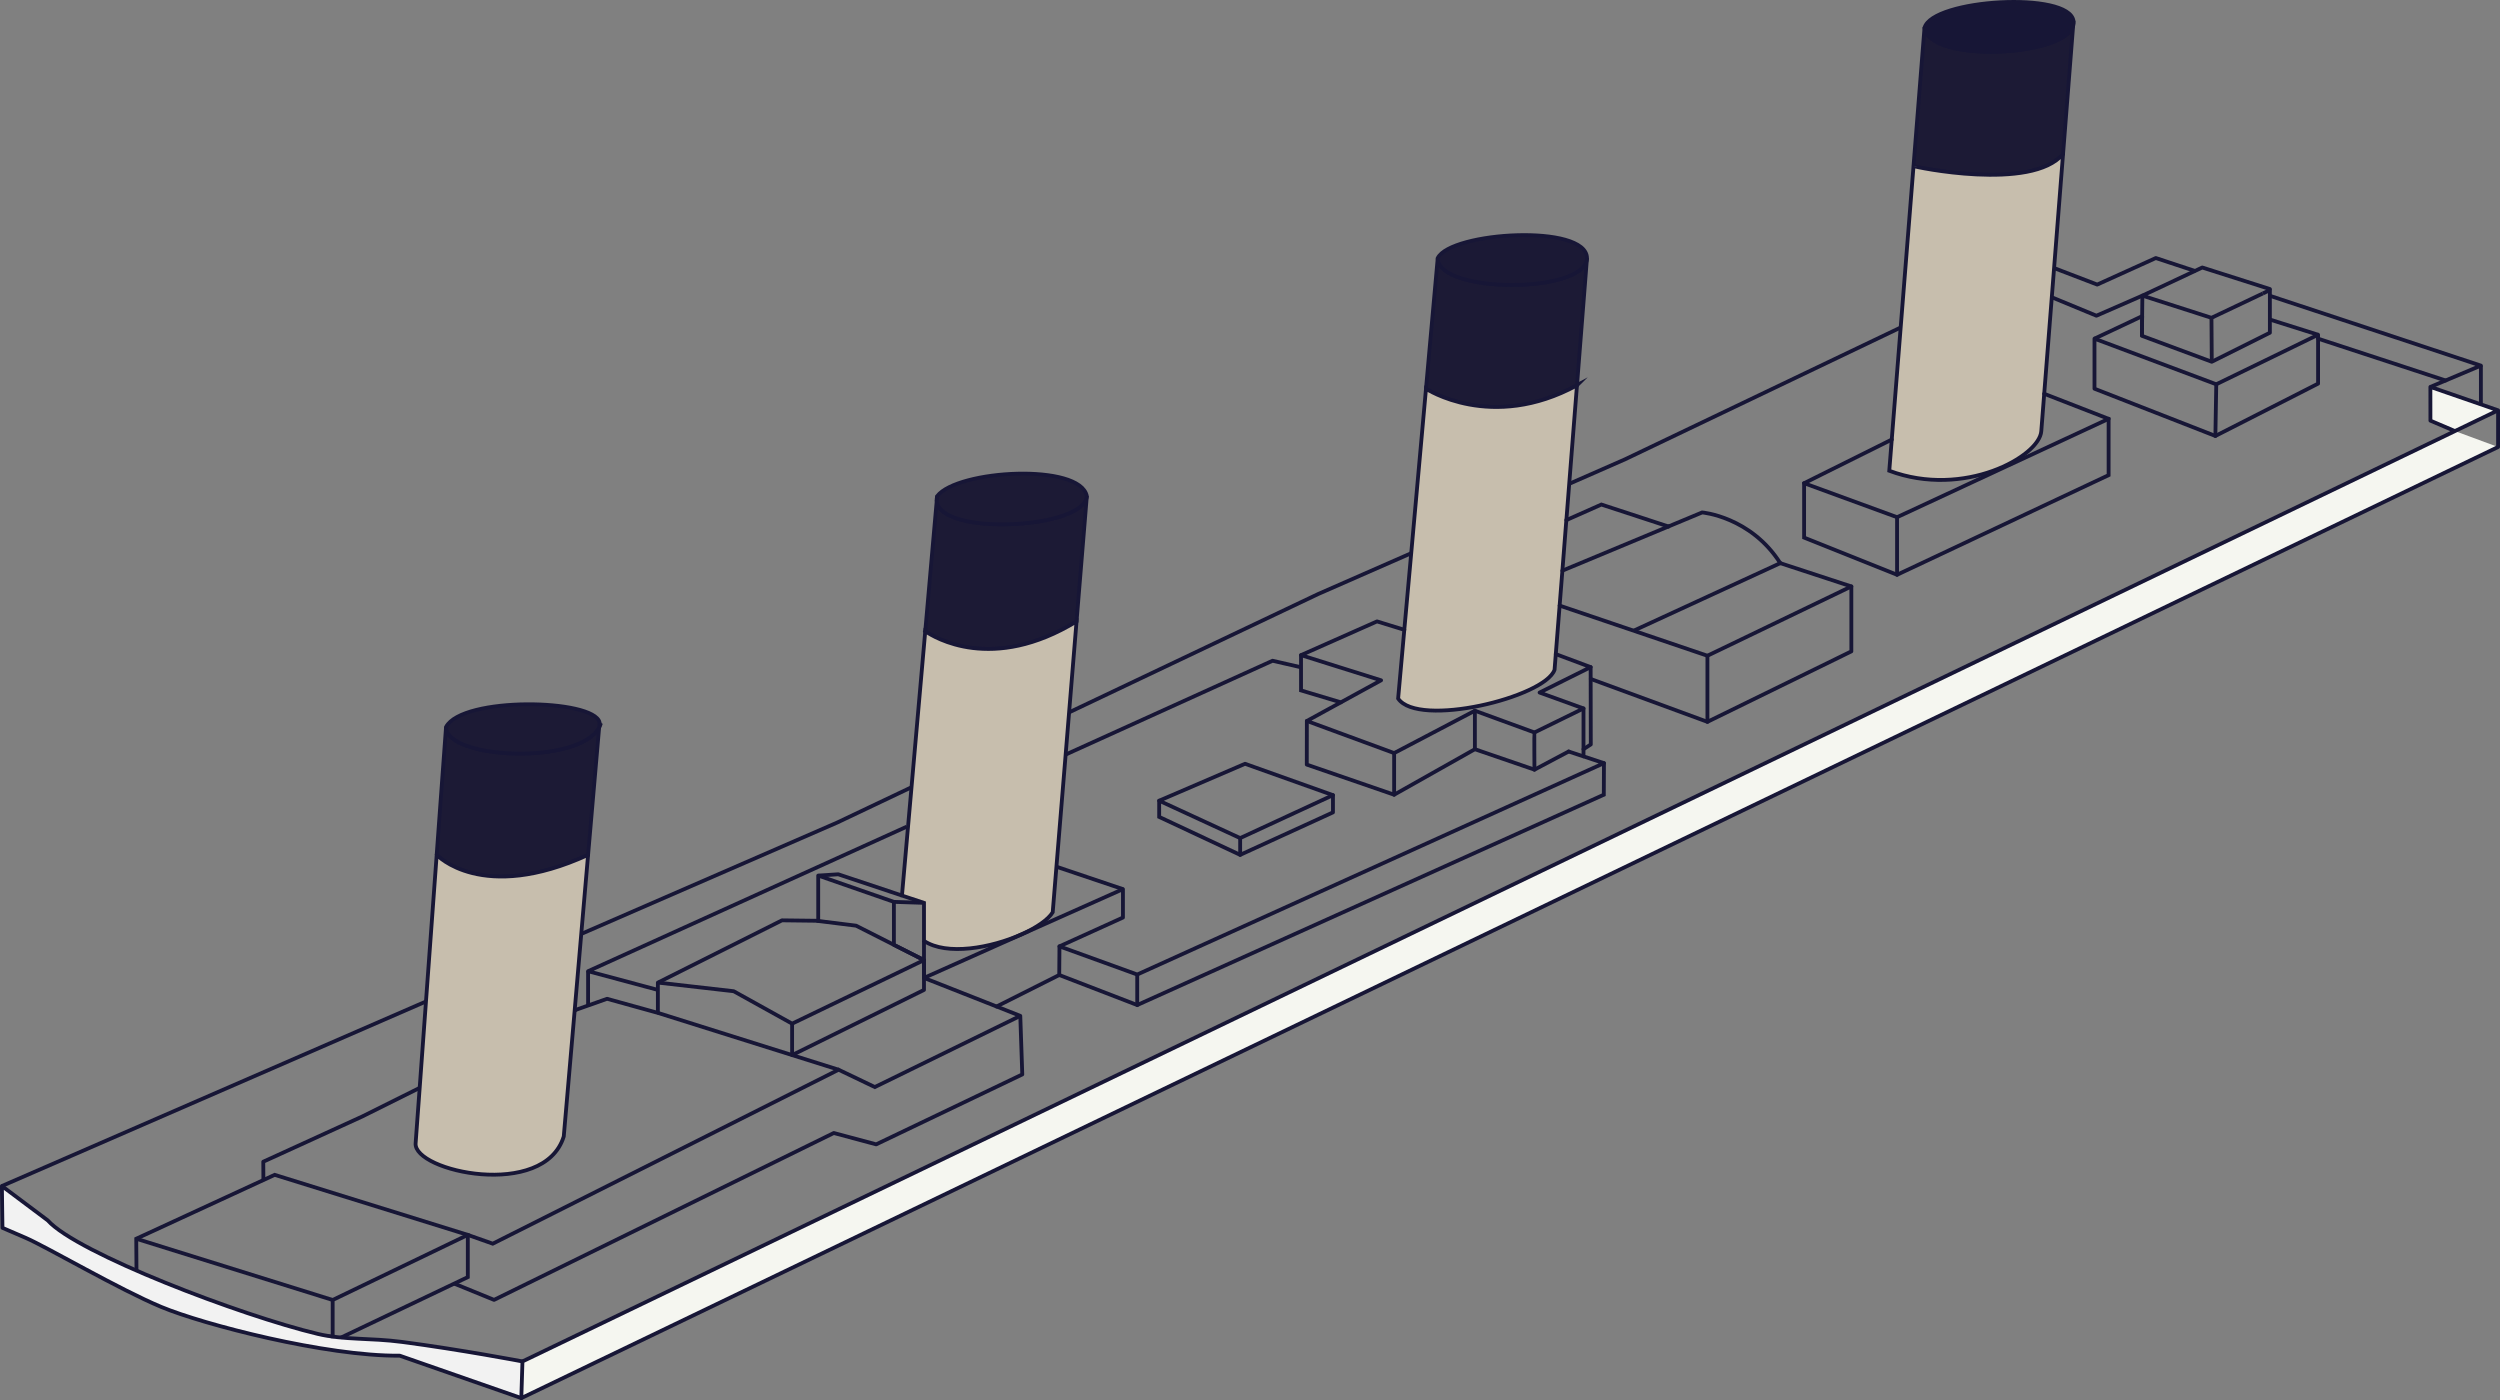 <?xml version="1.0" encoding="UTF-8"?>
<svg id="partie_1" xmlns="http://www.w3.org/2000/svg" viewBox="0 0 651.39 364.79">
  <rect x="0" y="0" width="651.39" height="364.79" fill="#808080" stroke="none"/>
  <defs>
    <style>
      .cls-1 {
        fill: #f5f6f0;
      }

      .cls-1, .cls-2, .cls-3, .cls-4, .cls-5, .cls-6, .cls-7, .cls-8, .cls-9, .cls-10, .cls-11, .cls-12, .cls-13 {
        stroke: #171636;
      }

      .cls-1, .cls-2, .cls-5, .cls-8, .cls-9, .cls-12 {
        stroke-linejoin: round;
      }

      .cls-1, .cls-5, .cls-8, .cls-10 {
        stroke-linecap: round;
      }

      .cls-2, .cls-4 {
        fill: #1c1a35;
      }

      .cls-3 {
        fill: #171636;
      }

      .cls-3, .cls-4, .cls-14, .cls-6, .cls-7, .cls-10, .cls-11, .cls-13 {
        stroke-miterlimit: 10;
      }

      .cls-5 {
        fill: #f2f2f2;
      }

      .cls-14 {
        stroke: #1b1935;
      }

      .cls-14, .cls-8, .cls-9, .cls-10, .cls-11 {
        fill: none;
      }

      .cls-6 {
        fill: #1b1935;
      }

      .cls-7, .cls-12 {
        fill: #c7bead;
      }

      .cls-13 {
        fill: #333;
      }
    </style>
  </defs>
  <line class="cls-11" x1="650.89" y1="106.91" x2="650.89" y2="116.47"/>
  <line class="cls-8" x1="637.22" y1="99.14" x2="603.99" y2="88.24"/>
  <polyline class="cls-8" points="558.21 77.03 546.23 82.26 534.67 77.48"/>
  <path class="cls-5" d="M136.13,354.73s-15.98-3.05-31.37-5.08c-8.25-1.09-15.15-.47-21.96-2.09-20.02-4.78-62.74-21.06-70.36-29.58l-11.95-8.96.15,10.9,6.01,2.59c5.54,2.39,24.38,13.44,35.37,18.02s42.9,12.88,62.14,12.7c6.82,2.38,31.67,11.05,31.67,11.05"/>
  <polyline class="cls-11" points="35.56 330.88 35.5 322.76 71.57 306.11 121.89 321.76 121.89 332.76 88.85 348.51"/>
  <polyline class="cls-11" points="86.68 348.7 86.68 338.72 121.89 321.76 128.39 324.05 218.5 278.72 227.94 283.24 265.84 264.69"/>
  <line class="cls-11" x1="35.5" y1="322.76" x2="86.68" y2="338.72"/>
  <polyline class="cls-9" points="151.45 243.34 218.12 214.33 237.5 205.12"/>
  <polyline class="cls-9" points="633.25 100.81 646.41 95.26 591.43 77.07"/>
  <polyline class="cls-9" points="535.27 69.87 546.44 74.15 561.71 67.23 571.9 70.6"/>
  <polyline class="cls-9" points="408.87 126.06 423.45 119.66 495.23 85.33"/>
  <polyline class="cls-9" points="278.56 185.61 343.45 154.78 367.7 144.14"/>
  <polyline class="cls-1" points="639.65 112.32 650.89 106.91 633.25 100.81 633.26 109.6 639.65 112.32 136.13 354.73 135.83 364.29 650.89 116.47"/>
  <line class="cls-9" x1="110.99" y1="260.94" x2=".5" y2="309.02"/>
  <polygon class="cls-9" points="545.73 101.28 577.23 113.59 603.99 99.96 603.99 87.22 577.46 100.13 545.73 88.24 545.73 101.28"/>
  <polyline class="cls-9" points="589.6 76.46 576.21 82.81 558.21 77.03 571.9 70.6"/>
  <polyline class="cls-8" points="571.9 70.6 573.82 69.7 591.43 75.31"/>
  <polyline class="cls-9" points="589.6 76.46 591.43 75.59 591.43 77.07 591.43 86.7 576.29 94.26 558.09 87.5 558.15 82.38 545.73 88.24"/>
  <line class="cls-9" x1="558.21" y1="77.03" x2="558.09" y2="87.67"/>
  <polyline class="cls-9" points="68.63 307.66 68.6 302.69 94.38 290.91 109.35 283.45"/>
  <polyline class="cls-9" points="149.73 263.32 150.3 263.03 158.17 260.24 171.41 263.91 171.41 257.93 171.41 256.03 203.75 239.8 212.75 239.91 212.79 239.91 213.19 239.92 213.19 228.14 218.41 227.8 235.01 233.34"/>
  <polyline class="cls-9" points="240.75 245.15 240.75 250.16 240.75 254.8 259.66 262.25 265.84 264.69 266.36 279.95 228.29 298.17 217.25 295.21 128.73 338.69 118.34 334.45"/>
  <polyline class="cls-9" points="240.75 235.24 232.91 234.99 232.91 246.19 240.75 250.16 206.39 266.72 191.17 258.27 171.42 256.02"/>
  <line class="cls-11" x1="213.19" y1="228.13" x2="232.91" y2="234.99"/>
  <path class="cls-4" d="M156.11,189.54l-2.88,33.2c-27.7,12.7-39.45.03-39.45,0l2.44-33.33c0,8.4,34.56,10.03,39.89.13Z"/>
  <path class="cls-12" d="M153.23,222.74l-1.78,20.6-1.72,19.98-2.84,32.79c-5.11,16.55-39.19,9.11-38.6,1.78l1.06-14.44,1.64-22.51,2.79-38.2s11.75,12.7,39.45,0Z"/>
  <path class="cls-4" d="M156.22,188.22l-.11,1.32c-5.33,9.9-39.89,8.27-39.89-.13,4.28-8,38.5-7.34,40-1.19Z"/>
  <path class="cls-11" d="M156.57,188.44c-.11.38-.27.75-.46,1.1"/>
  <path class="cls-4" d="M283.18,129.26l-2.68,32.65c-21.95,13.44-37.04,4.2-39.42,2.55l2.99-33.98c.72,9.29,38.41,7.37,39.11-1.22Z"/>
  <path class="cls-4" d="M283.18,129.26c-.7,8.59-38.39,10.51-39.11,1.22l.11-1.22c5.39-6.89,37.24-8.67,39,0Z"/>
  <path class="cls-7" d="M280.5,161.91l-1.94,23.7-.9,11.01-2.4,29.21-.97,11.87c-1.18,1.92-4.2,3.99-8.05,5.72-8.01,3.58-19.57,5.67-25.49,1.73v-9.9l-5.74-1.91,2.49-28.22,3.58-40.66c2.38,1.65,17.47,10.89,39.42-2.55Z"/>
  <path class="cls-13" d="M244.07,130.48c-.03-.38.01-.79.11-1.22"/>
  <path class="cls-4" d="M413.5,67.23l-2.61,33.17c-22.32,12.16-39.34.88-39.34.88l3.06-34.05c0,9.32,38.54,9.38,38.89,0Z"/>
  <path class="cls-7" d="M410.89,100.4l-2.02,25.66-.74,9.45h-.01l-1.03,13.18-.72,9.11-1,12.63-.32,4.09c-2.56,7.21-35.52,15.19-40.76,7.49l1.61-17.91,1.8-19.96,3.85-42.86s17.02,11.28,39.34-.88Z"/>
  <path class="cls-6" d="M413.5,67.23c-.35,9.38-38.89,9.32-38.89,0,3.48-6.84,38.7-9.01,38.89,0Z"/>
  <path class="cls-2" d="M540.17,6.66l-2.63,33.46c-8.17,9.84-38.98,3.33-38.96,3.13l2.86-36c1.4,9.22,36.53,7.57,38.73-.59Z"/>
  <path class="cls-7" d="M537.54,40.12l-4.91,62.49-.76,9.73c-.45,6.56-20.06,17.61-39.61,10.32l2.97-37.33,3.35-42.08c-.02.2,30.79,6.71,38.96-3.13Z"/>
  <path class="cls-3" d="M540.26,5.47l-.09,1.19c-2.2,8.16-37.33,9.81-38.73.59,2.04-7.5,37.74-9.65,38.82-1.78Z"/>
  <path class="cls-11" d="M540.26,5.47c.05.41.02.81-.09,1.19"/>
  <line class="cls-9" x1="603.99" y1="87.22" x2="591.43" y2="83.26"/>
  <polyline class="cls-10" points="532.63 102.6 549.41 109.13 549.41 123.8 494.29 149.76 470.07 140.07 470.07 125.9 492.91 114.53"/>
  <polyline class="cls-10" points="470.07 125.9 494.29 134.76 549.41 109.13"/>
  <polygon class="cls-8" points="444.88 170.86 444.88 188.08 482.38 169.72 482.38 152.8 444.88 170.86"/>
  <line class="cls-10" x1="444.88" y1="170.86" x2="406.37" y2="157.79"/>
  <polyline class="cls-10" points="408.13 135.51 417.25 131.46 434.72 137.18"/>
  <path class="cls-10" d="M434.72,137.18l8.79-3.66s12.63,1.08,20.35,13.21"/>
  <line class="cls-10" x1="463.86" y1="146.73" x2="425.9" y2="164.22"/>
  <line class="cls-10" x1="434.72" y1="137.18" x2="407.09" y2="148.69"/>
  <line class="cls-10" x1="444.88" y1="188.08" x2="414.49" y2="176.91"/>
  <polyline class="cls-10" points="338.99 170.7 338.99 179.89 349.37 183"/>
  <polyline class="cls-8" points="340.51 187.85 340.49 199.22 363.25 207.07 363.25 196.22"/>
  <line class="cls-10" x1="412.59" y1="197.07" x2="412.59" y2="184.59"/>
  <polyline class="cls-10" points="363.25 207.07 384.29 195.21 399.81 200.54 408.72 195.81"/>
  <path class="cls-10" d="M399.81,190.85c-.07.17,0,9.69,0,9.69"/>
  <line class="cls-10" x1="384.29" y1="185.18" x2="384.29" y2="195.21"/>
  <polygon class="cls-8" points="323.13 218.37 323.13 222.74 347.31 211.67 347.31 207.18 323.13 218.37"/>
  <polyline class="cls-8" points="347.31 207.18 324.4 199.01 302.03 208.63 323.13 218.37"/>
  <polyline class="cls-10" points="302.03 208.63 302.03 212.85 323.13 222.74"/>
  <line class="cls-10" x1="482.38" y1="152.8" x2="463.86" y2="146.73"/>
  <polyline class="cls-8" points="259.66 262.25 275.99 254.04 276.05 246.58 296.31 253.92 417.92 198.84 408.72 195.81"/>
  <polyline class="cls-10" points="275.99 254.04 296.31 261.87 417.88 207.07 417.92 198.84"/>
  <line class="cls-10" x1="296.31" y1="253.99" x2="296.31" y2="261.87"/>
  <polyline class="cls-8" points="276.05 246.58 292.59 239.07 292.59 231.67 240.75 254.8"/>
  <line class="cls-11" x1="292.59" y1="231.67" x2="275.26" y2="225.83"/>
  <line class="cls-9" x1="646.41" y1="95.26" x2="646.41" y2="105"/>
  <path class="cls-9" d="M241.08,164.46c-.22-.15-.33-.24-.33-.24"/>
  <polyline class="cls-9" points="206.39 266.72 206.39 274.91 240.75 257.93 240.75 250.16 223.05 241.19 212.75 239.91"/>
  <line class="cls-9" x1="171.41" y1="263.91" x2="218.5" y2="278.72"/>
  <polyline class="cls-8" points="405.37 170.43 414.45 173.82 401.15 180.45 412.59 184.59 399.81 190.85 384.29 185.18 363.25 196.22 340.51 187.85 359.85 177.26 338.99 170.7 358.79 161.91 365.9 164.1"/>
  <polyline class="cls-8" points="412.59 195.21 414.49 193.97 414.45 173.82"/>
  <line class="cls-10" x1="494.29" y1="134.76" x2="494.29" y2="149.76"/>
  <line class="cls-10" x1="577.46" y1="100.13" x2="577.23" y2="113.59"/>
  <line class="cls-14" x1="576.21" y1="82.81" x2="576.29" y2="94.26"/>
  <polyline class="cls-9" points="236.26 215.39 153.23 253.05 171.41 257.93"/>
  <polyline class="cls-9" points="338.79 173.82 331.57 172.16 277.66 196.61"/>
  <line class="cls-11" x1="153.23" y1="261.99" x2="153.23" y2="253.05"/>
</svg>